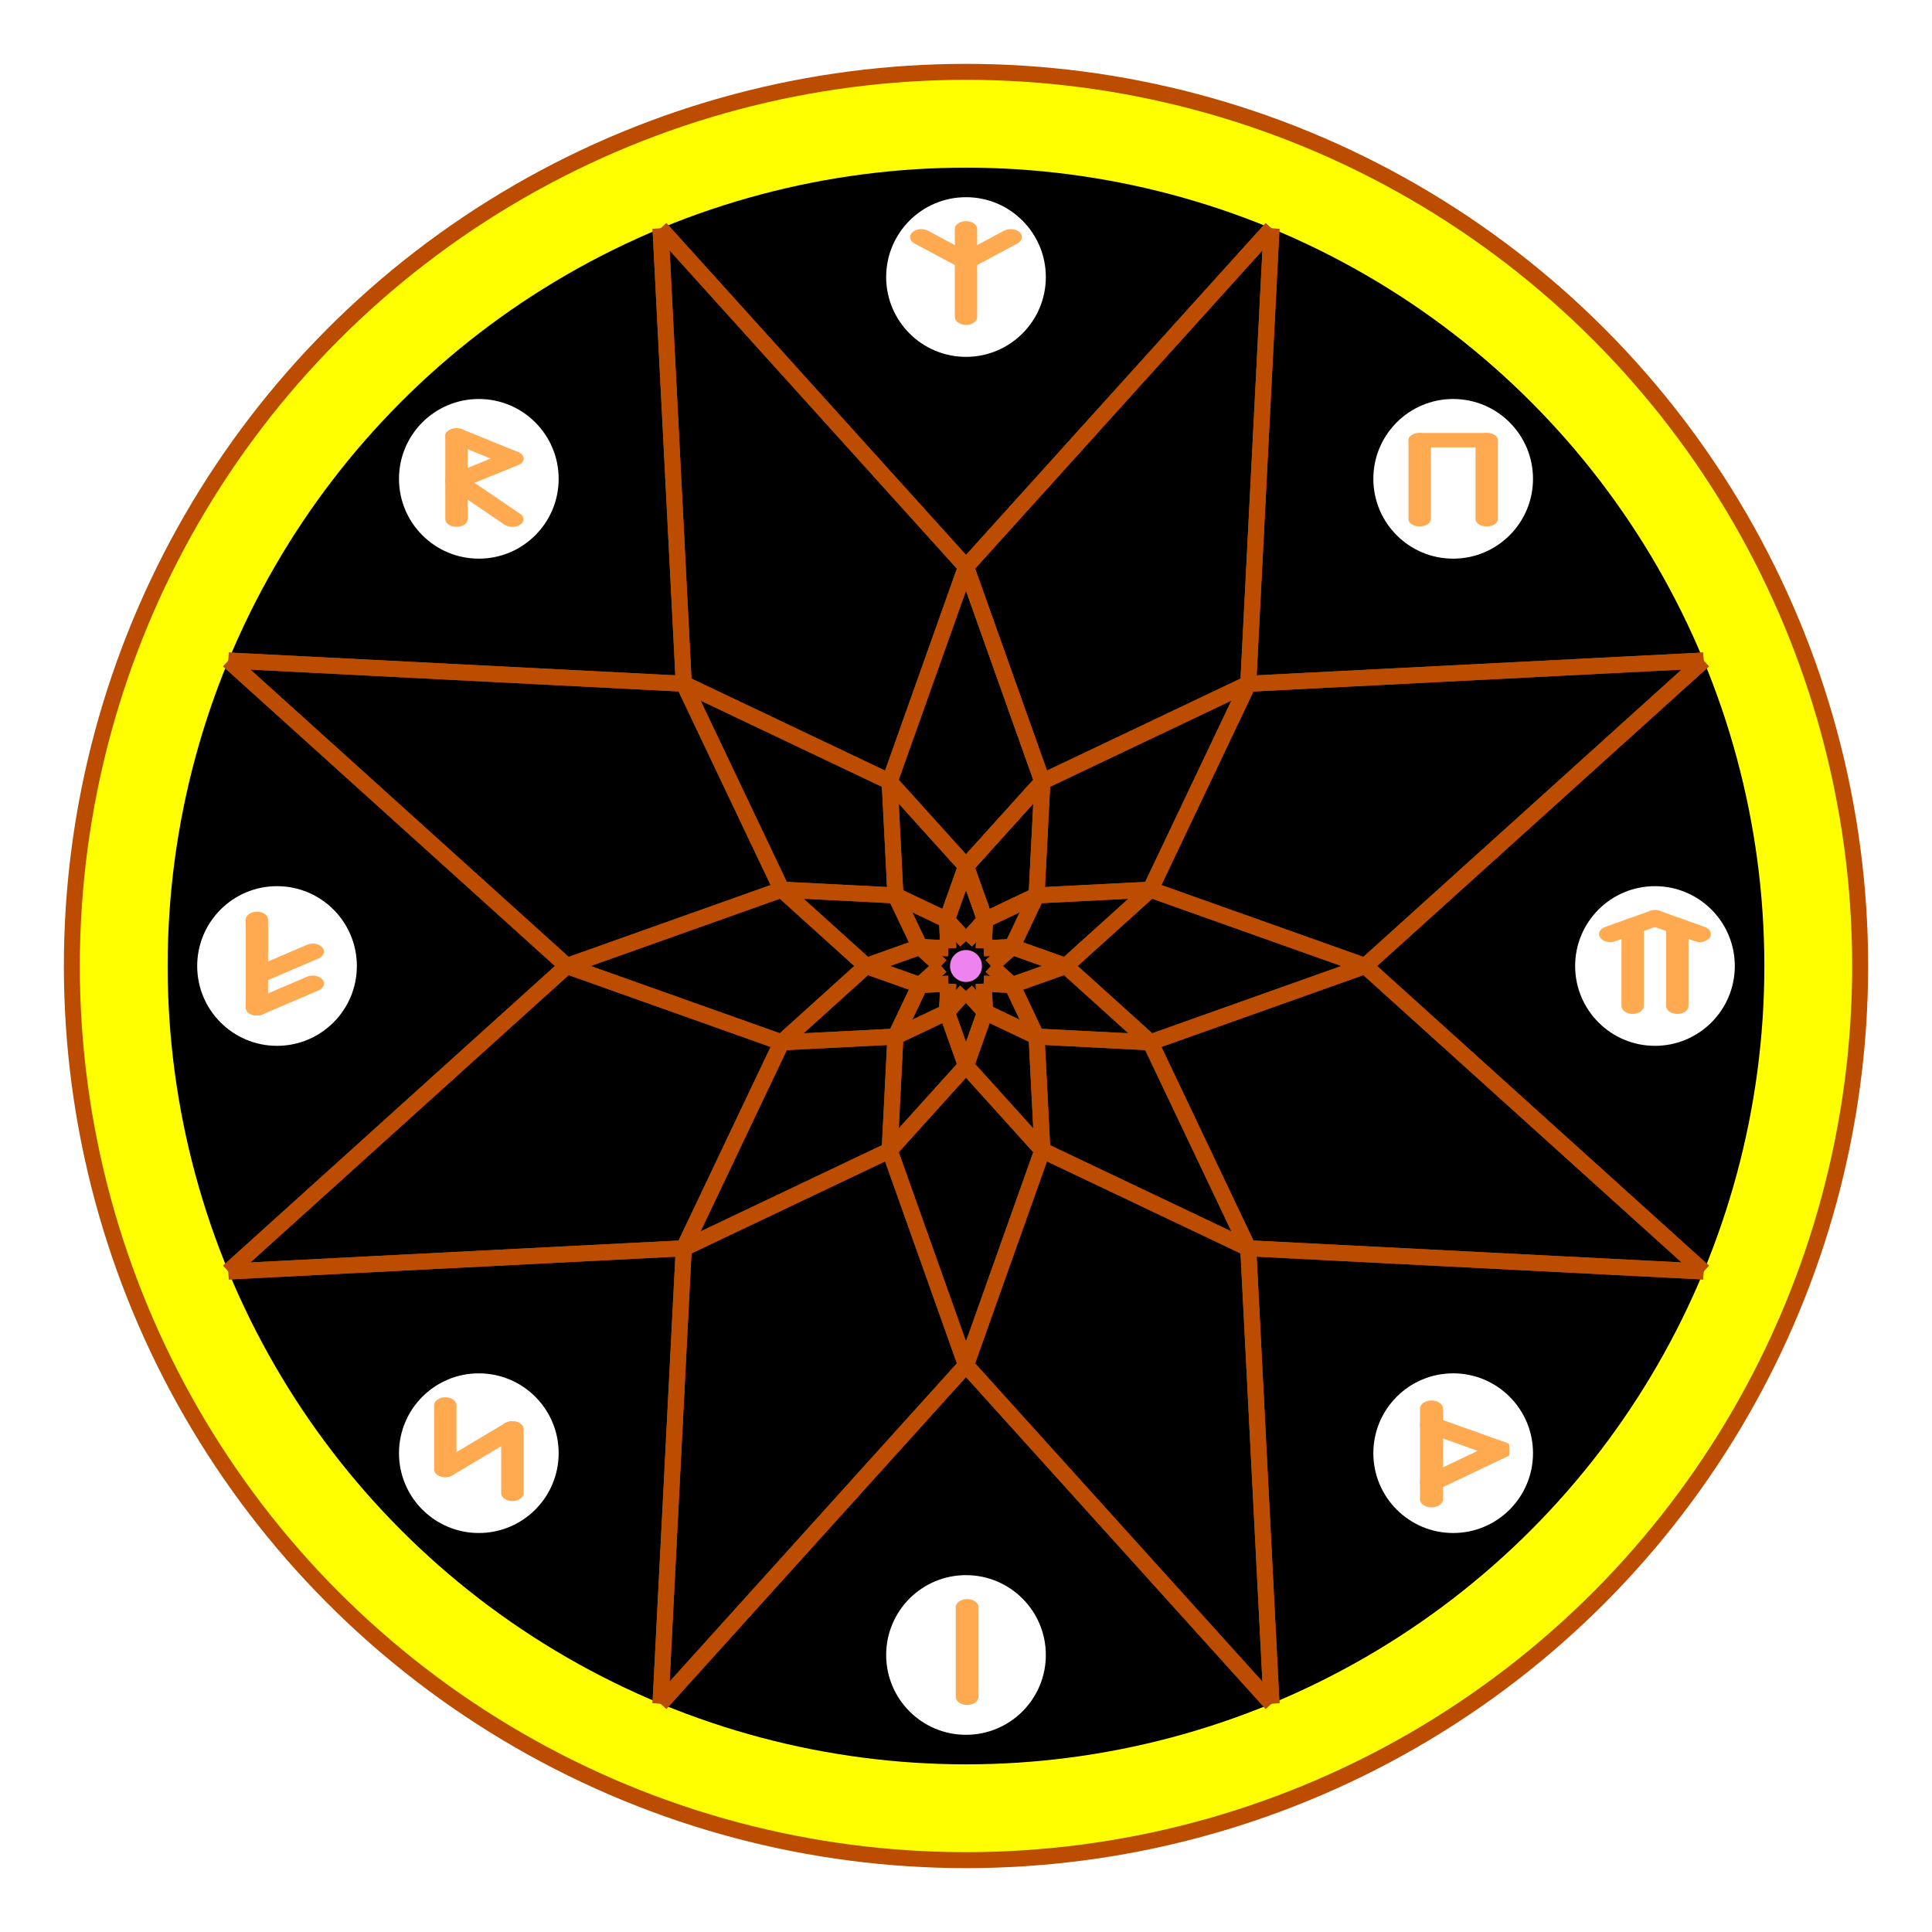 <?xml version="1.0" encoding="UTF-8" standalone="no"?>

<svg
   xmlns:svg="http://www.w3.org/2000/svg"
   xmlns="http://www.w3.org/2000/svg"
   width="400"
   height="400"
 viewBox="-121 -121 242 242"
  preserveAspectRatio="none"
   version="1.1"
   id="svgLogo"
>

        <style>
            #svgLogo:hover .spin {
                animation-play-state: running;
            }

            #svgLogo:hover .backSpin {
                animation-play-state: running;
            }


            .spin {
                animation-duration: 24s;
                animation-name: rot1;
                animation-fill-mode: forwards;
                animation-timing-function: linear;
                animation-iteration-count: infinite;
                animation-play-state: paused;
            }

            .backSpin {
                animation-duration: 24s;
                animation-name: rot2;
                animation-fill-mode: forwards;
                animation-timing-function: linear;
                animation-iteration-count: infinite;
                animation-play-state: paused;
            }

            .runePositionFix {
                transform: translate(-7.0px, -7.0px);
            }

            .rune-circle {
                fill: white;
            }

            .runa {
                stroke: #ffa950;
                stroke-width: 2px;
                stroke-linecap: round;
                stroke-linejoin: round
            }

            .border line {
                stroke: #bb4c00;
                stroke-width: 2px;
            }


            @keyframes rot1 {
                to {
                    transform: rotate(1turn)
                }
            }

            @keyframes rot2 {
                to {
                    transform: rotate(-1turn)
                }
            }
        </style>
        <defs>
            <g class="symbs">
                <symbol id="mir" class="runa" viewBox="0 0 10 14" refX="center" refY="center">
                    <g>
                        <line x1="1" y1="2" x2="5" y2="5"></line>
                        <line x1="5" y1="5" x2="9" y2="2"></line>
                        <line x1="5" y1="1" x2="5" y2="12"></line>
                    </g>
                </symbol>
                <symbol id="perun" class="runa" viewBox="0 0 10 14">
                    <g transform="scale(1 0.9) translate(0 1.4)">
                        <line x1="2" y1="1" x2="2" y2="12"></line>
                        <line x1="2" y1="1" x2="8" y2="1"></line>
                        <line x1="8" y1="1" x2="8" y2="12"></line>
                    </g>
                </symbol>
                <symbol id="veter" class="runa" viewBox="0 0 10 14">
                    <g>
                        <line x1="3" y1="2" x2="3" y2="12"></line>
                        <line x1="1" y1="3" x2="5" y2="1"></line>
                        <line x1="5" y1="1" x2="9" y2="3"></line>
                        <line x1="7" y1="2" x2="7" y2="12"></line>
                    </g>
                </symbol>
                <symbol id="dazd-bogh" class="runa" viewBox="0 0 10 14">
                    <g transform="translate(1 0.4) scale(1.03)">
                        <line x1="2" y1="1" x2="2" y2="12"></line>
                        <line x1="2" y1="3" x2="8" y2="6"></line>
                        <line x1="8" y1="6" x2="2" y2="10"></line>
                    </g>
                </symbol>
                <symbol id="istok" class="runa" viewBox="0 0 10 14">
                    <g transform="scale(1.02)">
                        <line x1="5" y1="1" x2="5" y2="12"></line>
                    </g>
                </symbol>
                <symbol id="sila" class="runa" viewBox="0 0 10 14">
                    <g>
                        <line x1="2" y1="1" x2="2" y2="9"></line>
                        <line x1="2" y1="9" x2="8" y2="4"></line>
                        <line x1="8" y1="4" x2="8" y2="12"></line>
                    </g>
                </symbol>
                <symbol id="bereginya" class="runa" viewBox="0 0 10 14">
                    <g transform="translate(1.2 0.2)">
                        <line x1="2" y1="1" x2="2" y2="12"></line>
                        <line x1="2" y1="8" x2="7" y2="5"></line>
                        <line x1="2" y1="12" x2="7" y2="9"></line>
                    </g>
                </symbol>
                <symbol id="raduga" class="runa" viewBox="0 0 10 14">
                    <g transform="scale(1 0.95) translate(1 0.7)">
                        <line x1="2" y1="1" x2="2" y2="12"></line>
                        <line x1="2" y1="1" x2="7" y2="4"></line>
                        <line x1="7" y1="4" x2="2" y2="7"></line>
                        <line x1="2" y1="7" x2="7" y2="12"></line>
                    </g>
                </symbol>
            </g>
        </defs>

        <circle r="112" fill="yellow" stroke-width="2px" stroke="#bb4c00"></circle>

        <g id="circles"><circle fill="hsl(60, 100%, 80%)" r="100"></circle><circle fill="hsl(90, 100%, 80%)" r="72.6"></circle><circle fill="hsl(120, 100%, 80%)" r="50"></circle><circle fill="hsl(150, 100%, 80%)" r="36.3"></circle><circle fill="hsl(180, 100%, 80%)" r="25"></circle><circle fill="hsl(210, 100%, 80%)" r="18.15"></circle><circle fill="hsl(240, 100%, 80%)" r="12.5"></circle><circle fill="hsl(270, 100%, 80%)" r="9.075"></circle><circle fill="hsl(300, 100%, 80%)" r="6.25"></circle><circle fill="hsl(330, 100%, 80%)" r="4.537"></circle></g>
        <g class="spin">
            <g id="runes"><g transform="translate(0, -86.3)"><g class="backSpin"><circle class="rune-circle" r="10"></circle><use href="#mir" class="runePositionFix" width="14px" height="14px"></use></g></g><g transform="translate(61.023, -61.023)"><g class="backSpin"><circle class="rune-circle" r="10"></circle><use href="#perun" class="runePositionFix" width="14px" height="14px"></use></g></g><g transform="translate(86.3, 0)"><g class="backSpin"><circle class="rune-circle" r="10"></circle><use href="#veter" class="runePositionFix" width="14px" height="14px"></use></g></g><g transform="translate(61.023, 61.023)"><g class="backSpin"><circle class="rune-circle" r="10"></circle><use href="#dazd-bogh" class="runePositionFix" width="14px" height="14px"></use></g></g><g transform="translate(0, 86.3)"><g class="backSpin"><circle class="rune-circle" r="10"></circle><use href="#istok" class="runePositionFix" width="14px" height="14px"></use></g></g><g transform="translate(-61.023, 61.023)"><g class="backSpin"><circle class="rune-circle" r="10"></circle><use href="#sila" class="runePositionFix" width="14px" height="14px"></use></g></g><g transform="translate(-86.3, 0)"><g class="backSpin"><circle class="rune-circle" r="10"></circle><use href="#bereginya" class="runePositionFix" width="14px" height="14px"></use></g></g><g transform="translate(-61.023, -61.023)"><g class="backSpin"><circle class="rune-circle" r="10"></circle><use href="#raduga" class="runePositionFix" width="14px" height="14px"></use></g></g></g>
            <g id="alatir" class="border"><line x1="0" y1="-50" x2="38.268" y2="-92.388"></line><line x1="38.268" y1="-92.388" x2="35.355" y2="-35.355"></line><line x1="35.355" y1="-35.355" x2="92.388" y2="-38.268"></line><line x1="92.388" y1="-38.268" x2="50" y2="0"></line><line x1="50" y1="0" x2="92.388" y2="38.268"></line><line x1="92.388" y1="38.268" x2="35.355" y2="35.355"></line><line x1="35.355" y1="35.355" x2="38.268" y2="92.388"></line><line x1="38.268" y1="92.388" x2="0" y2="50"></line><line x1="0" y1="50" x2="-38.268" y2="92.388"></line><line x1="-38.268" y1="92.388" x2="-35.355" y2="35.355"></line><line x1="-35.355" y1="35.355" x2="-92.388" y2="38.268"></line><line x1="-92.388" y1="38.268" x2="-50" y2="0"></line><line x1="-50" y1="0" x2="-92.388" y2="-38.268"></line><line x1="-92.388" y1="-38.268" x2="-35.355" y2="-35.355"></line><line x1="-35.355" y1="-35.355" x2="-38.268" y2="-92.388"></line><line x1="-38.268" y1="-92.388" x2="0" y2="-50"></line><line x1="0" y1="-50" x2="38.268" y2="-92.388"></line><line x1="38.268" y1="-92.388" x2="35.355" y2="-35.355"></line><line x1="35.355" y1="-35.355" x2="92.388" y2="-38.268"></line><line x1="92.388" y1="-38.268" x2="50" y2="0"></line><line x1="50" y1="0" x2="92.388" y2="38.268"></line><line x1="92.388" y1="38.268" x2="35.355" y2="35.355"></line><line x1="35.355" y1="35.355" x2="38.268" y2="92.388"></line><line x1="38.268" y1="92.388" x2="0" y2="50"></line><line x1="0" y1="50" x2="-38.268" y2="92.388"></line><line x1="-38.268" y1="92.388" x2="-35.355" y2="35.355"></line><line x1="-35.355" y1="35.355" x2="-92.388" y2="38.268"></line><line x1="-92.388" y1="38.268" x2="-50" y2="0"></line><line x1="-50" y1="0" x2="-92.388" y2="-38.268"></line><line x1="-92.388" y1="-38.268" x2="-35.355" y2="-35.355"></line><line x1="-35.355" y1="-35.355" x2="-38.268" y2="-92.388"></line><line x1="-38.268" y1="-92.388" x2="0" y2="-50"></line><line x1="0" y1="-50" x2="9.567" y2="-23.097"></line><line x1="9.567" y1="-23.097" x2="35.355" y2="-35.355"></line><line x1="35.355" y1="-35.355" x2="23.097" y2="-9.567"></line><line x1="23.097" y1="-9.567" x2="50" y2="0"></line><line x1="50" y1="0" x2="23.097" y2="9.567"></line><line x1="23.097" y1="9.567" x2="35.355" y2="35.355"></line><line x1="35.355" y1="35.355" x2="9.567" y2="23.097"></line><line x1="9.567" y1="23.097" x2="0" y2="50"></line><line x1="0" y1="50" x2="-9.567" y2="23.097"></line><line x1="-9.567" y1="23.097" x2="-35.355" y2="35.355"></line><line x1="-35.355" y1="35.355" x2="-23.097" y2="9.567"></line><line x1="-23.097" y1="9.567" x2="-50" y2="0"></line><line x1="-50" y1="0" x2="-23.097" y2="-9.567"></line><line x1="-23.097" y1="-9.567" x2="-35.355" y2="-35.355"></line><line x1="-35.355" y1="-35.355" x2="-9.567" y2="-23.097"></line><line x1="-9.567" y1="-23.097" x2="0" y2="-50"></line><line x1="0" y1="-50" x2="9.567" y2="-23.097"></line><line x1="9.567" y1="-23.097" x2="35.355" y2="-35.355"></line><line x1="35.355" y1="-35.355" x2="23.097" y2="-9.567"></line><line x1="23.097" y1="-9.567" x2="50" y2="0"></line><line x1="50" y1="0" x2="23.097" y2="9.567"></line><line x1="23.097" y1="9.567" x2="35.355" y2="35.355"></line><line x1="35.355" y1="35.355" x2="9.567" y2="23.097"></line><line x1="9.567" y1="23.097" x2="0" y2="50"></line><line x1="0" y1="50" x2="-9.567" y2="23.097"></line><line x1="-9.567" y1="23.097" x2="-35.355" y2="35.355"></line><line x1="-35.355" y1="35.355" x2="-23.097" y2="9.567"></line><line x1="-23.097" y1="9.567" x2="-50" y2="0"></line><line x1="-50" y1="0" x2="-23.097" y2="-9.567"></line><line x1="-23.097" y1="-9.567" x2="-35.355" y2="-35.355"></line><line x1="-35.355" y1="-35.355" x2="-9.567" y2="-23.097"></line><line x1="-9.567" y1="-23.097" x2="0" y2="-50"></line><line x1="0" y1="-50" x2="9.567" y2="-23.097"></line><line x1="9.567" y1="-23.097" x2="0" y2="-12.5"></line><line x1="0" y1="-12.5" x2="9.567" y2="-23.097"></line><line x1="9.567" y1="-23.097" x2="8.839" y2="-8.839"></line><line x1="8.839" y1="-8.839" x2="23.097" y2="-9.567"></line><line x1="23.097" y1="-9.567" x2="12.5" y2="0"></line><line x1="12.5" y1="0" x2="23.097" y2="9.567"></line><line x1="23.097" y1="9.567" x2="8.839" y2="8.839"></line><line x1="8.839" y1="8.839" x2="9.567" y2="23.097"></line><line x1="9.567" y1="23.097" x2="0" y2="12.5"></line><line x1="0" y1="12.5" x2="-9.567" y2="23.097"></line><line x1="-9.567" y1="23.097" x2="-8.839" y2="8.839"></line><line x1="-8.839" y1="8.839" x2="-23.097" y2="9.567"></line><line x1="-23.097" y1="9.567" x2="-12.5" y2="0"></line><line x1="-12.5" y1="0" x2="-23.097" y2="-9.567"></line><line x1="-23.097" y1="-9.567" x2="-8.839" y2="-8.839"></line><line x1="-8.839" y1="-8.839" x2="-9.567" y2="-23.097"></line><line x1="-9.567" y1="-23.097" x2="0" y2="-12.5"></line><line x1="0" y1="-12.5" x2="9.567" y2="-23.097"></line><line x1="9.567" y1="-23.097" x2="8.839" y2="-8.839"></line><line x1="8.839" y1="-8.839" x2="23.097" y2="-9.567"></line><line x1="23.097" y1="-9.567" x2="12.5" y2="0"></line><line x1="12.5" y1="0" x2="23.097" y2="9.567"></line><line x1="23.097" y1="9.567" x2="8.839" y2="8.839"></line><line x1="8.839" y1="8.839" x2="9.567" y2="23.097"></line><line x1="9.567" y1="23.097" x2="0" y2="12.5"></line><line x1="0" y1="12.5" x2="-9.567" y2="23.097"></line><line x1="-9.567" y1="23.097" x2="-8.839" y2="8.839"></line><line x1="-8.839" y1="8.839" x2="-23.097" y2="9.567"></line><line x1="-23.097" y1="9.567" x2="-12.5" y2="0"></line><line x1="-12.5" y1="0" x2="-23.097" y2="-9.567"></line><line x1="-23.097" y1="-9.567" x2="-8.839" y2="-8.839"></line><line x1="-8.839" y1="-8.839" x2="-9.567" y2="-23.097"></line><line x1="-9.567" y1="-23.097" x2="0" y2="-12.5"></line><line x1="0" y1="-12.5" x2="2.392" y2="-5.774"></line><line x1="2.392" y1="-5.774" x2="8.839" y2="-8.839"></line><line x1="8.839" y1="-8.839" x2="5.774" y2="-2.392"></line><line x1="5.774" y1="-2.392" x2="12.5" y2="0"></line><line x1="12.5" y1="0" x2="5.774" y2="2.392"></line><line x1="5.774" y1="2.392" x2="8.839" y2="8.839"></line><line x1="8.839" y1="8.839" x2="2.392" y2="5.774"></line><line x1="2.392" y1="5.774" x2="0" y2="12.5"></line><line x1="0" y1="12.5" x2="-2.392" y2="5.774"></line><line x1="-2.392" y1="5.774" x2="-8.839" y2="8.839"></line><line x1="-8.839" y1="8.839" x2="-5.774" y2="2.392"></line><line x1="-5.774" y1="2.392" x2="-12.5" y2="0"></line><line x1="-12.5" y1="0" x2="-5.774" y2="-2.392"></line><line x1="-5.774" y1="-2.392" x2="-8.839" y2="-8.839"></line><line x1="-8.839" y1="-8.839" x2="-2.392" y2="-5.774"></line><line x1="-2.392" y1="-5.774" x2="0" y2="-12.5"></line><line x1="0" y1="-12.5" x2="2.392" y2="-5.774"></line><line x1="2.392" y1="-5.774" x2="8.839" y2="-8.839"></line><line x1="8.839" y1="-8.839" x2="5.774" y2="-2.392"></line><line x1="5.774" y1="-2.392" x2="12.5" y2="0"></line><line x1="12.5" y1="0" x2="5.774" y2="2.392"></line><line x1="5.774" y1="2.392" x2="8.839" y2="8.839"></line><line x1="8.839" y1="8.839" x2="2.392" y2="5.774"></line><line x1="2.392" y1="5.774" x2="0" y2="12.5"></line><line x1="0" y1="12.5" x2="-2.392" y2="5.774"></line><line x1="-2.392" y1="5.774" x2="-8.839" y2="8.839"></line><line x1="-8.839" y1="8.839" x2="-5.774" y2="2.392"></line><line x1="-5.774" y1="2.392" x2="-12.5" y2="0"></line><line x1="-12.5" y1="0" x2="-5.774" y2="-2.392"></line><line x1="-5.774" y1="-2.392" x2="-8.839" y2="-8.839"></line><line x1="-8.839" y1="-8.839" x2="-2.392" y2="-5.774"></line><line x1="-2.392" y1="-5.774" x2="0" y2="-12.5"></line><line x1="0" y1="-12.5" x2="2.392" y2="-5.774"></line><line x1="2.392" y1="-5.774" x2="0" y2="-3.125"></line><line x1="0" y1="-3.125" x2="2.392" y2="-5.774"></line><line x1="2.392" y1="-5.774" x2="2.21" y2="-2.21"></line><line x1="2.21" y1="-2.21" x2="5.774" y2="-2.392"></line><line x1="5.774" y1="-2.392" x2="3.125" y2="0"></line><line x1="3.125" y1="0" x2="5.774" y2="2.392"></line><line x1="5.774" y1="2.392" x2="2.21" y2="2.21"></line><line x1="2.21" y1="2.21" x2="2.392" y2="5.774"></line><line x1="2.392" y1="5.774" x2="0" y2="3.125"></line><line x1="0" y1="3.125" x2="-2.392" y2="5.774"></line><line x1="-2.392" y1="5.774" x2="-2.21" y2="2.21"></line><line x1="-2.21" y1="2.21" x2="-5.774" y2="2.392"></line><line x1="-5.774" y1="2.392" x2="-3.125" y2="0"></line><line x1="-3.125" y1="0" x2="-5.774" y2="-2.392"></line><line x1="-5.774" y1="-2.392" x2="-2.21" y2="-2.21"></line><line x1="-2.21" y1="-2.21" x2="-2.392" y2="-5.774"></line><line x1="-2.392" y1="-5.774" x2="0" y2="-3.125"></line><line x1="0" y1="-3.125" x2="2.392" y2="-5.774"></line><line x1="2.392" y1="-5.774" x2="2.21" y2="-2.21"></line><line x1="2.21" y1="-2.21" x2="5.774" y2="-2.392"></line><line x1="5.774" y1="-2.392" x2="3.125" y2="0"></line><line x1="3.125" y1="0" x2="5.774" y2="2.392"></line><line x1="5.774" y1="2.392" x2="2.21" y2="2.21"></line><line x1="2.21" y1="2.21" x2="2.392" y2="5.774"></line><line x1="2.392" y1="5.774" x2="0" y2="3.125"></line><line x1="0" y1="3.125" x2="-2.392" y2="5.774"></line><line x1="-2.392" y1="5.774" x2="-2.21" y2="2.21"></line><line x1="-2.21" y1="2.21" x2="-5.774" y2="2.392"></line><line x1="-5.774" y1="2.392" x2="-3.125" y2="0"></line><line x1="-3.125" y1="0" x2="-5.774" y2="-2.392"></line><line x1="-5.774" y1="-2.392" x2="-2.21" y2="-2.21"></line><line x1="-2.21" y1="-2.21" x2="-2.392" y2="-5.774"></line><line x1="-2.392" y1="-5.774" x2="0" y2="-3.125"></line></g>
        </g>

        <circle r="2" class="center" fill="violet"></circle>
    </svg>